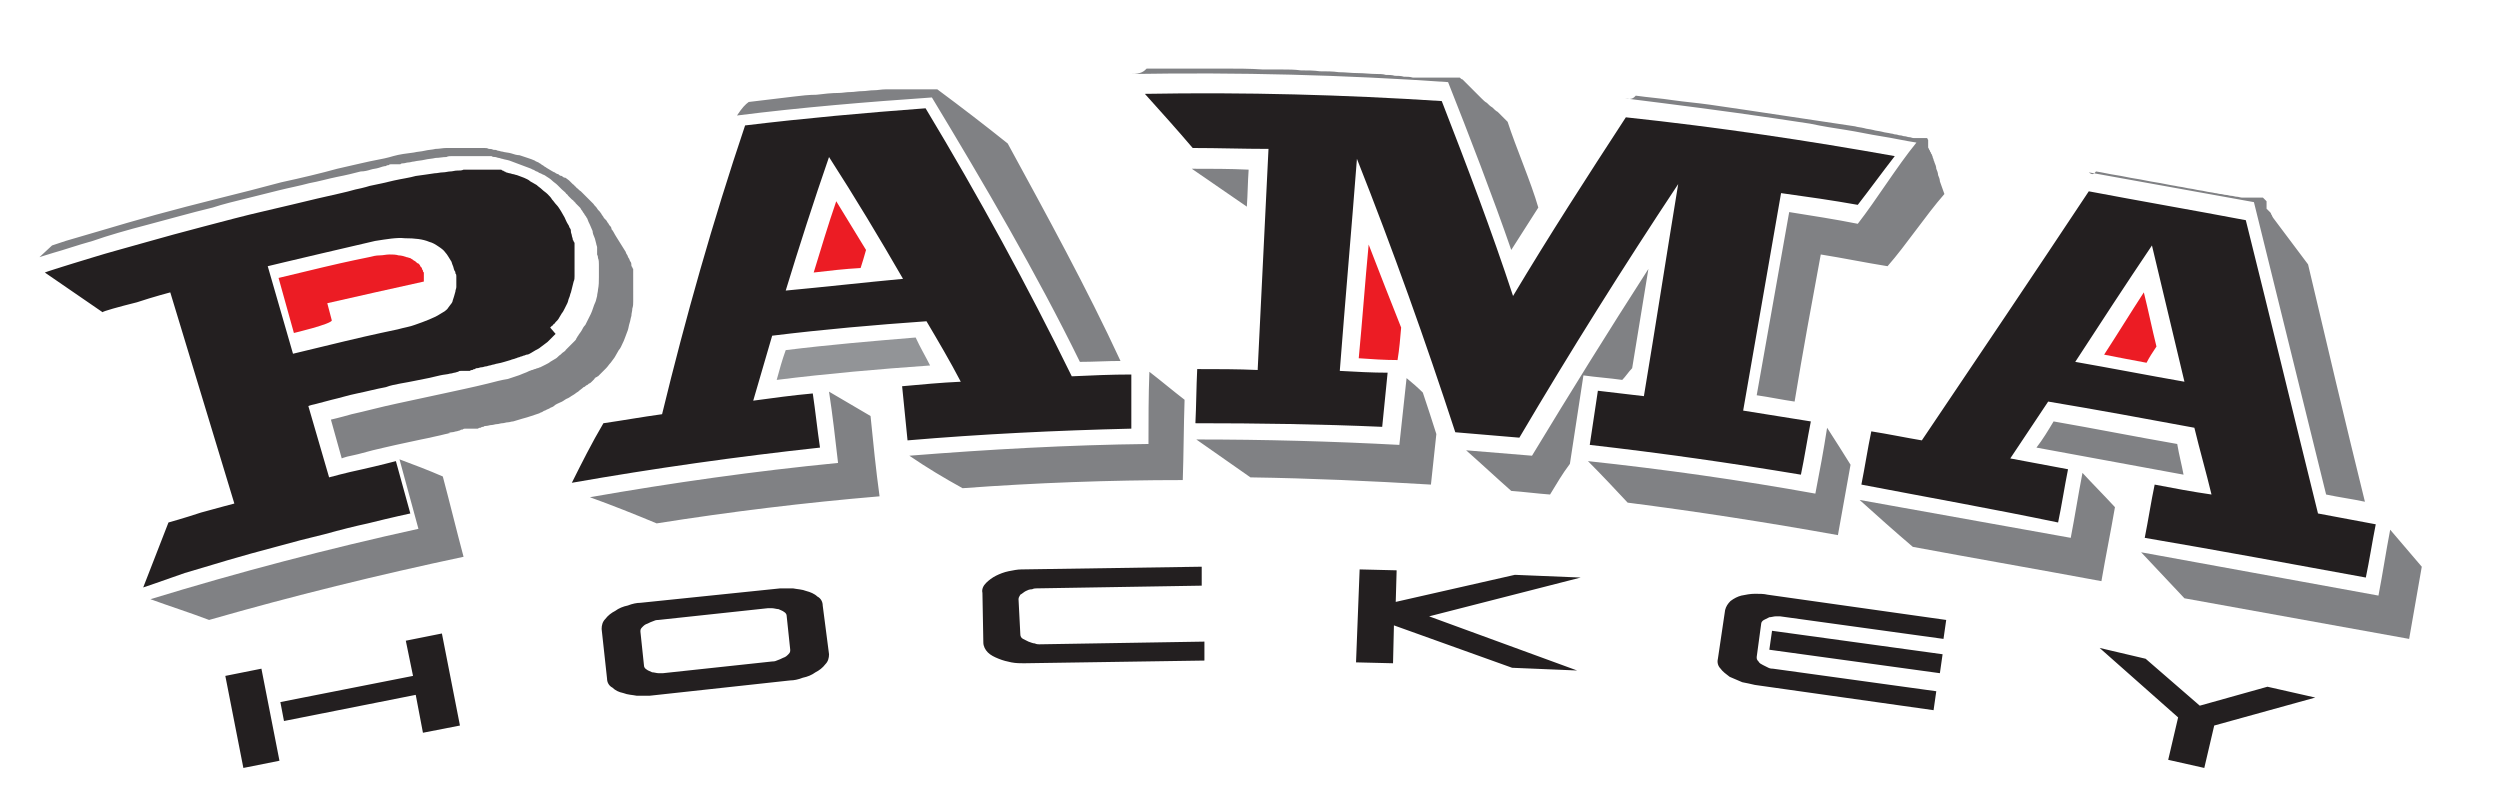 <svg width="170" height="54" xmlns="http://www.w3.org/2000/svg" viewBox="0 0 272.7 88"><path fill="#EC1C24" d="M30.4 36.9l-1.7-6.1 5-1.2c2.5-.6 5-1.1 5-1.1.4-.1.8-.2 1.2-.2.4 0 .7-.1 1.1-.1.3 0 .7 0 1 .1.3 0 .6.1.9.2.1 0 .3.1.4.1.1.1.2.1.3.2.1.1.2.1.3.2.1.1.2.2.3.2.1.1.2.2.2.3l.1.1s.1.1.1.2.1.1.1.2 0 .1.1.2V31.2l-5.4 1.2c-2.7.6-5.3 1.2-5.3 1.2l.5 1.9c0 .4-4.2 1.4-4.2 1.4"/><path fill="#808184" d="M14.5 66.4c9.8-3 19.7-5.6 29.7-7.8-.7-2.6-1.4-5.1-2.1-7.7 1.6.6 3.2 1.2 4.8 1.9.8 3 1.5 5.9 2.3 8.9-9.4 2-18.8 4.3-28.2 7-2.1-.8-4.3-1.5-6.5-2.3M98.6 50.5c8.8-.7 17.7-1.2 26.5-1.3 0-2.7 0-5.3.1-8 1.3 1 2.6 2.1 3.9 3.1-.1 3-.1 6-.2 8.9-8.1 0-16.3.3-24.4.9-2-1.1-4-2.3-5.9-3.6M223.5 49.6c5.4 1 10.9 2 16.3 3-.2-1.1-.5-2.2-.7-3.4-4.6-.8-9.1-1.7-13.7-2.5-.6 1-1.2 2-1.9 2.9M34.5 46.5s.9-.2 2.3-.6c1.4-.3 3.2-.8 5.1-1.2 1.9-.4 3.7-.8 5.1-1.1 1.4-.3 2.3-.5 2.3-.5.9-.2 1.8-.4 2.6-.6.8-.2 1.5-.4 2.2-.5l.9-.3c.3-.1.6-.2.8-.3.3-.1.5-.2.7-.3.1 0 .2-.1.3-.1.1 0 .2-.1.3-.1.1 0 .2-.1.3-.1.1 0 .2-.1.3-.1l.6-.3c.2-.1.4-.2.5-.3.2-.1.3-.2.5-.3.2-.1.3-.2.5-.4.2-.1.3-.3.5-.4.1-.1.2-.1.2-.2l.2-.2.1-.1.1-.1.1-.1.1-.1.1-.1.1-.1.1-.1.1-.1c.1-.1.2-.2.2-.3.1-.1.1-.2.2-.3.1-.2.3-.4.4-.6.1-.2.2-.4.4-.6l.3-.6.3-.6c.2-.4.3-.9.5-1.3.1-.2.1-.4.2-.7 0-.2.1-.5.1-.7.1-.5.1-.9.1-1.4v-1.4c0-.2 0-.5-.1-.7 0-.1 0-.2-.1-.4V28v-.2-.2-.2c0-.1-.1-.3-.1-.4-.1-.3-.1-.5-.2-.7-.1-.2-.2-.5-.2-.7-.1-.2-.2-.5-.3-.7-.1-.2-.2-.4-.3-.7-.1-.1-.1-.2-.2-.3-.1-.1-.1-.2-.2-.3-.1-.1-.1-.2-.2-.3-.1-.1-.1-.2-.2-.3l-.1-.1-.1-.1-.1-.1-.1-.1-.1-.1s0-.1-.1-.1c0 0 0-.1-.1-.1 0-.1-.1-.1-.2-.2l-.2-.2-.2-.2c-.1-.1-.1-.2-.2-.2-.1-.2-.3-.3-.5-.5l-.5-.5c-.2-.2-.4-.3-.6-.5-.2-.2-.4-.3-.7-.5-.1-.1-.2-.1-.4-.2-.1-.1-.3-.1-.4-.2-.1-.1-.3-.1-.4-.2-.1-.1-.3-.1-.4-.2-.3-.1-.5-.2-.8-.3-.3-.1-.5-.2-.8-.3-.3-.1-.5-.2-.8-.3-.3-.1-.5-.1-.8-.2-.1 0-.3-.1-.4-.1-.1 0-.3-.1-.4-.1-.1 0-.3 0-.4-.1H51.4h-.1-.1-.1-.1-.1-.1-.1H47.9c-.2 0-.4 0-.6.1-.4 0-.8.1-1.2.1-.4.1-.8.1-1.2.2-.4.1-.8.1-1.2.2-.2 0-.4.1-.6.1-.2 0-.4.1-.6.1-.1 0-.2 0-.3.1h-.1-.1-.1-.1-.1-.1-.1H41.2c-.1 0-.2 0-.3.1-.1 0-.2 0-.3.1-.2 0-.5.1-.8.2-.3.1-.6.1-.9.2-.3.1-.7.2-1.1.2l-1.2.3c-.4.1-.9.2-1.4.3-1 .2-2 .5-3.1.7-1.1.3-2.2.5-3.4.8l-3.6.9c-1.2.3-2.5.6-3.7 1-2.5.6-4.9 1.3-7.2 1.9-2.3.6-4.4 1.2-6.1 1.8-1.8.5-3.2 1-4.3 1.3-1 .3-1.6.5-1.6.5l1.4-1.3 1.5-.5c1-.3 2.4-.7 4.1-1.2 1.7-.5 3.7-1.1 5.9-1.7 2.2-.6 4.5-1.2 6.9-1.8 2.4-.6 4.8-1.2 7-1.8 2.3-.5 4.4-1 6.2-1.5 1.8-.4 3.4-.8 4.5-1 1.1-.2 1.7-.4 1.7-.4.7-.2 1.5-.3 2.3-.4.4-.1.8-.1 1.2-.2.4-.1.8-.1 1.2-.2.4 0 .8-.1 1.2-.1h4.2c.2 0 .3 0 .5.1.2 0 .3 0 .5.1.2 0 .3 0 .5.1.2 0 .3.1.5.1.3.1.7.1 1 .2.3.1.6.2.9.2l.9.3c.3.1.6.2.8.3.1.1.2.1.4.2.1.1.2.1.3.2.1.1.2.1.3.2.1.1.2.1.3.2.2.1.3.2.5.3.2.1.3.2.4.2.1.1.3.2.4.2.1.1.2.2.4.2.1.1.2.2.4.2.1.1.3.2.4.3l.2.2.2.2c.1.1.2.1.2.2.1.1.2.1.2.2.2.1.3.3.5.4l.9.9.5.5c.1.2.3.3.4.5.1.2.3.3.4.5.1.1.1.2.2.3.1.1.1.2.2.3l.1.1.1.1c.1.1.1.2.2.3.1.1.1.2.2.3.1.1.2.2.2.4.2.2.3.5.5.8.2.3.3.5.5.8.2.3.3.5.5.8.1.1.1.3.2.4.1.1.1.3.2.4.1.1.1.3.2.4.1.1.1.3.1.4 0 .1 0 .1.1.2 0 .1 0 .1.1.2V33.4c0 .3 0 .5-.1.8 0 .3-.1.5-.1.8-.1.3-.1.5-.2.8s-.1.5-.2.8c-.1.3-.2.5-.3.8-.1.3-.2.5-.3.7-.1.2-.2.5-.4.7-.1.2-.3.5-.4.7-.1.2-.3.4-.5.7-.2.2-.3.4-.5.6l-.3.3-.3.3-.3.3c-.1 0-.1.1-.2.1 0 0-.1 0-.1.1 0 0-.1 0-.1.1l-.1.1-.1.1-.1.1c-.1.1-.2.2-.3.2-.1.1-.2.2-.3.2-.1.1-.2.2-.3.2-.2.2-.4.3-.6.5-.2.1-.4.3-.6.4-.2.1-.4.3-.7.4-.2.1-.4.3-.7.4-.2.1-.5.2-.7.4-.1.1-.2.1-.4.2-.1.1-.2.1-.4.2-.1.1-.3.1-.4.2-.1.1-.3.1-.4.2l-.9.3c-.3.1-.6.2-1 .3-.3.1-.7.2-1 .3-.2 0-.4.1-.6.1-.2 0-.4.1-.6.1-.2 0-.4.1-.6.1-.2 0-.4.1-.6.1-.2 0-.4.1-.6.1-.1 0-.2 0-.3.1-.1 0-.2 0-.3.1-.1 0-.2 0-.3.1H50h-.1-.1-.1-.1-.1-.1c-.1 0-.2 0-.3.1-.1 0-.2 0-.3.1-.1 0-.3.1-.4.1-.1 0-.3.1-.5.1s-.3.1-.5.1c.6 0 .2 0-.2.1s-.8.2-1.3.3c-.4.1-.9.2-1.4.3-.5.1-.9.2-1.4.3-.9.2-1.9.4-2.7.6-.9.2-1.7.4-2.4.6-.7.2-1.3.3-1.7.4-.4.1-.6.2-.6.2l-1.2-4.3M124.9 7.6h8.6c1.4 0 2.8 0 4.3.1h2.1c.7 0 1.4 0 2.1.1.7 0 1.4 0 2.1.1.7 0 1.4 0 2.1.1.7 0 1.4.1 2.1.1.7 0 1.4.1 2.1.1.3 0 .7 0 1 .1.3 0 .7 0 1 .1.3 0 .7 0 1 .1.3 0 .7 0 1 .1H159.6c.1.1.2.2.3.2l.1.1.1.1.1.1.1.1.1.1.1.1.1.1.1.1.1.1.1.1.1.1.1.1.3.3.3.3.3.3c.2.2.4.4.6.5.2.2.4.4.6.5.2.2.4.4.6.5l1.1 1.1c.9 2.8 2.6 6.7 3.4 9.5-1 1.6-2 3.1-3 4.7-2-5.8-4.7-12.8-7-18.6-11.5-.8-23.2-1.1-35.1-.9 1.1 0 1.4-.3 1.7-.6M179.1 10.6c1.4.2 2.8.3 4.1.5 1.4.2 2.7.3 4.1.5 1.4.2 2.7.4 4.1.6.7.1 1.3.2 2 .3.7.1 1.3.2 2 .3.7.1 1.3.2 2 .3.7.1 1.3.2 2 .3.7.1 1.3.2 2 .3.7.1 1.3.2 2 .3.3.1.6.1 1 .2.3.1.6.1 1 .2.3.1.6.1 1 .2.3.1.6.1 1 .2.2 0 .3.1.5.1s.3.1.5.1.3.1.5.1.3.1.5.1.3.1.5.1H211.4c0 .1.1.2.1.2V16.3c0 .1 0 .1.1.2 0 .1 0 .1.1.2 0 .1 0 .1.1.2 0 .1 0 .1.1.2 0 .1.1.2.1.3 0 .1.1.2.1.3 0 .1.1.2.1.3.1.2.2.5.2.7.1.2.2.5.2.7.1.2.2.5.2.7.2.5.3.9.5 1.4-2.1 2.4-4.2 5.6-6.3 8-2.5-.4-4.9-.9-7.4-1.3-1 5.4-2 10.8-2.9 16.3-1.4-.2-2.8-.5-4.2-.7 1.2-6.8 2.4-13.5 3.6-20.3 2.5.4 5.1.8 7.6 1.3 2.1-2.7 4.3-6.3 6.5-9-1.3-.2-2.6-.5-3.9-.7-1.3-.2-2.6-.5-3.9-.7-1.3-.2-2.6-.4-4-.7-1.3-.2-2.7-.4-4-.6-5.4-.8-10.9-1.5-16.5-2.2.8.2 1-.1 1.2-.3M230.1 19c.7.1 1.5.3 2.2.4.7.1 1.5.3 2.2.4.7.1 1.5.3 2.2.4.7.1 1.5.3 2.2.4.4.1.7.1 1.1.2.4.1.7.1 1.1.2.4.1.7.1 1.1.2.4.1.7.1 1.1.2.2 0 .4.1.6.1.2 0 .4.1.6.1.2 0 .4.1.6.1.2 0 .4.1.6.1.2 0 .4.1.6.1H248.6l.1.1.1.1.1.1.1.1V23.1s0 .1.1.1c0 0 0 .1.1.1 0 0 0 .1.1.1 0 0 0 .1.1.1 0 .1.1.1.1.2s.1.1.1.2.1.1.1.2c.1.1.2.3.3.4.1.1.2.3.3.4.1.1.2.3.3.4.1.1.2.3.3.4.1.1.2.3.3.4.2.3.4.5.6.8.2.3.4.5.6.8.2.3.4.5.6.8.2.3.4.5.6.8 2 8.5 4.2 17.8 6.3 26.3-1.4-.3-2.9-.5-4.3-.8-2.6-10.6-5.4-21.8-8-32.4l-18.3-3.3c.5.4.6.1.8-.1M80.8 11.3c.8-.1 1.7-.2 2.5-.3s1.7-.2 2.5-.3c.8-.1 1.7-.2 2.5-.2.8-.1 1.7-.2 2.5-.2.4 0 .8-.1 1.3-.1.4 0 .8-.1 1.3-.1.4 0 .8-.1 1.3-.1.4 0 .8-.1 1.3-.1H101.7c2.7 2 5.3 4 7.8 6 4.3 7.9 8.8 16.1 12.5 24.1-1.5 0-3 .1-4.5.1-4.8-9.8-10.6-19.7-16.4-29.3-7.2.5-14.5 1.1-21.6 2 .6-.9.9-1.2 1.3-1.5M63.2 55.1c9.1-1.6 18.3-2.9 27.5-3.8-.3-2.6-.6-5.3-1-7.9 1.5.9 3.1 1.8 4.6 2.7.3 3 .6 6 1 8.9-8.3.7-16.5 1.7-24.7 3-2.4-1-4.9-2-7.4-2.9"/><path fill="#929497" d="M83.9 42.1c5.6-.7 11.3-1.2 17-1.6-.5-1-1.1-2-1.6-3.1-4.8.4-9.6.8-14.4 1.4-.4 1.1-.7 2.2-1 3.3"/><path fill="#808184" d="M173.8 51.1c8.4.9 16.9 2.1 25.2 3.6.5-2.6.9-4.7 1.3-7.3.9 1.4 1.8 2.8 2.6 4.1-.5 2.8-.9 5-1.4 7.8-7.8-1.4-15.5-2.6-23.3-3.6-1.4-1.5-2.9-3.1-4.4-4.6M130.4 48.7c7.5 0 15 .2 22.5.6.3-2.6.5-4.8.8-7.4.6.5 1.2 1 1.8 1.6.5 1.5 1 3 1.5 4.6-.2 2-.4 3.6-.6 5.6-6.7-.4-13.3-.7-20-.8l-6-4.2M160.3 49.9c1.7 1.5 3.3 3 5 4.5 1.4.1 2.9.3 4.3.4.8-1.3 1.3-2.2 2.2-3.4.5-3.3 1-6.5 1.5-9.8 1.4.2 2.9.3 4.3.5.4-.4.7-.9 1.1-1.3.6-3.7 1.2-7.4 1.8-11-4.5 7-8.6 13.6-12.9 20.7-2.5-.2-4.9-.4-7.3-.6"/><path fill="#EC1C24" d="M148.4 39.7c.4-4.2.7-8.4 1.1-12.6 1.2 3.1 2.4 6.2 3.6 9.2-.1 1.2-.2 2.4-.4 3.6-1.4 0-2.9-.1-4.3-.2"/><path fill="#808184" d="M129.9 18.7c2 1.4 4.1 2.8 6.1 4.2.1-1.4.1-2.7.2-4.1-2.1-.1-4.2-.1-6.3-.1M235.1 61.2c8.8 1.6 17.5 3.2 26.3 4.8.5-2.6.8-4.7 1.3-7.3 1.2 1.4 2.3 2.7 3.5 4.1-.5 2.8-.9 5.1-1.4 8l-24.9-4.5-4.8-5.1M203.9 55.4l23.4 4.2c.5-2.6.8-4.6 1.3-7.2 1.2 1.3 2.4 2.5 3.6 3.8-.5 2.9-1 5.3-1.5 8.2-7-1.3-13.9-2.5-20.9-3.8-2-1.7-3.9-3.4-5.9-5.2"/><path fill="#231F20" d="M39.4 26.7l-6 1.4c-3 .7-5.9 1.4-5.9 1.4l2.8 9.7 5.8-1.4c2.9-.7 5.8-1.3 5.8-1.3.7-.2 1.4-.3 1.9-.5.6-.2 1.1-.4 1.6-.6.5-.2.9-.4 1.2-.6.2-.1.3-.2.5-.3.1-.1.3-.2.4-.4.1-.1.2-.3.3-.4.1-.1.2-.3.2-.4.1-.3.2-.6.3-1 0-.2.1-.3.1-.5v-.6-.3-.3c0-.1 0-.2-.1-.3 0-.1 0-.2-.1-.3-.1-.2-.1-.4-.2-.6-.1-.2-.1-.4-.2-.5-.2-.3-.4-.7-.6-.9-.2-.3-.5-.5-.8-.7-.3-.2-.6-.4-1-.5-.7-.3-1.6-.4-2.7-.4-.9-.1-2 .1-3.3.3M13.7 65.1l1.4-3.6 1.4-3.6s1.8-.5 3.6-1.1c1.8-.5 3.7-1 3.7-1l-7.1-23.4s-1.9.5-3.7 1.1c-2 .5-3.8 1-3.8 1.1L6 32.4l-3.2-2.2s.5-.2 1.5-.5c.9-.3 2.3-.7 3.9-1.2s3.5-1 5.6-1.6c2.1-.6 4.3-1.2 6.6-1.8 2.3-.6 4.5-1.2 6.7-1.7s4.2-1 5.9-1.4c1.7-.4 3.2-.7 4.2-1 1-.2 1.6-.4 1.6-.4 1-.2 1.9-.4 2.7-.6.9-.2 1.7-.3 2.4-.5.8-.1 1.4-.2 2.1-.3.3 0 .6-.1.9-.1.3 0 .6-.1.8-.1.3 0 .5-.1.8-.1.3 0 .5 0 .7-.1H53.3c.1 0 .1 0 .2.1.1 0 .1 0 .2.1.1 0 .1 0 .2.1.1 0 .3.1.4.1.1 0 .3.1.4.1.1 0 .3.1.4.1.3.1.5.2.8.3.2.1.5.2.7.4.2.1.5.3.7.4.2.2.4.3.6.5.2.2.4.3.6.5.2.2.4.4.5.6.2.2.3.4.5.6.2.2.3.4.5.7.1.2.3.5.4.7.1.2.2.5.4.8.1.1.1.3.2.4.1.1.1.3.1.4 0 .1.1.3.1.4 0 .1.1.3.1.4 0 .1 0 .1.1.2 0 .1 0 .1.1.2V30.6c0 .2 0 .4-.1.6l-.3 1.2c-.1.2-.1.4-.2.6-.1.2-.1.4-.2.6l-.3.6c-.1.2-.2.4-.3.5-.1.2-.2.3-.3.5-.1.2-.2.3-.4.5-.1.1-.1.2-.2.2-.1.1-.1.2-.2.2l-.1.1-.1.1.6.7-.1.1-.1.1-.1.1-.2.2-.2.2-.2.2c-.1.1-.3.2-.4.3-.1.1-.3.2-.4.3-.1.1-.3.2-.5.3-.2.1-.3.2-.5.3-.2.1-.3.2-.5.2-.1 0-.2.1-.3.1-.1 0-.2.1-.3.1-.1 0-.2.1-.3.1-.1 0-.2.1-.3.1-.2.1-.4.1-.6.2-.4.1-.9.3-1.5.4-.1 0-.3.1-.4.1-.1 0-.3.1-.4.1-.1 0-.3.1-.4.1-.2 0-.3.1-.5.1s-.3.1-.5.1c-.1 0-.2 0-.2.1-.1 0-.2 0-.3.1-.1 0-.2 0-.3.1h-.1-.1-.1-.1-.1-.1-.1-.1-.1-.1c-.1 0-.2 0-.3.1-.1 0-.3.1-.4.1-.1 0-.3.1-.5.1-.3.1-.7.1-1.1.2-.4.1-.9.2-1.3.3l-1.5.3c-.5.1-1 .2-1.6.3-.5.1-1.1.2-1.6.4-1.1.2-2.2.5-3.2.7-1 .2-1.9.5-2.8.7-.8.2-1.5.4-1.9.5-.5.1-.7.2-.7.2l2.3 7.9s1.8-.5 3.7-.9c1.8-.4 3.7-.9 3.7-.9l1.6 5.8s-1.9.4-4.7 1.1c-1.4.3-3 .7-4.8 1.2-1.7.4-3.6.9-5.4 1.4-1.9.5-3.7 1-5.4 1.5-1.7.5-3.3 1-4.7 1.4-2.8 1-4.6 1.6-4.6 1.6zm71.2-32.9c1.5-4.9 3.1-9.9 4.8-14.8 2.9 4.5 5.6 9 8.2 13.5-4.3.4-8.7.9-13 1.3zM61.2 53.5c9.1-1.6 18.3-2.9 27.5-3.9-.3-2-.5-4-.8-6-2.2.2-4.4.5-6.6.8l2.1-7.2c5.7-.7 11.4-1.2 17.1-1.6 1.3 2.2 2.6 4.4 3.8 6.7-2.2.1-4.3.3-6.5.5l.6 6c8.2-.7 16.5-1.1 24.8-1.3v-6c-2.2 0-4.4.1-6.6.2-4.9-10-10.3-19.9-16.2-29.7-6.7.5-13.4 1.1-20 1.9-3.6 10.7-6.6 21.3-9.2 32-2.2.3-4.4.7-6.5 1-1.3 2.2-2.4 4.4-3.5 6.6zm69.1-6.6c.1-2 .1-4 .2-6 2.2 0 4.5 0 6.7.1.4-8.2.8-16.3 1.2-24.5-2.8 0-5.6-.1-8.4-.1-1.7-2-3.5-4-5.3-6 11.1-.2 22.1.1 32.9.8 2.8 7.2 5.5 14.3 7.9 21.6 4-6.7 8.2-13.2 12.5-19.8 10.3 1.1 20.3 2.6 29.8 4.3-1.4 1.8-2.7 3.6-4.1 5.4-2.8-.5-5.6-.9-8.5-1.3-1.4 8-2.8 16.1-4.2 24.1l7.5 1.2c-.4 2-.7 4-1.1 5.9-7.8-1.3-15.5-2.4-23.4-3.3l.9-6 5.1.6c1.3-7.8 2.5-15.6 3.8-23.5-6.1 9.2-12 18.6-17.6 28.1-2.4-.2-4.7-.4-7.1-.6-3.3-10.1-6.9-20.2-10.9-30.3-.6 7.8-1.3 15.7-1.9 23.5 1.8.1 3.6.2 5.3.2l-.6 6c-6.8-.3-13.8-.4-20.7-.4zm97.5-6.8c4 .7 8.1 1.5 12.1 2.2-1.2-5-2.4-10.1-3.6-15.1-2.9 4.3-5.7 8.6-8.5 12.9zm-23.7 13.6c.4-2 .7-4 1.1-5.9 1.9.3 3.8.7 5.6 1 6.2-9.2 12.4-18.4 18.5-27.6 5.8 1.1 11.6 2.1 17.4 3.2 2.7 10.8 5.3 21.6 8 32.5 2.1.4 4.3.8 6.4 1.2-.4 2-.7 4-1.1 5.9-8.2-1.5-16.3-3-24.5-4.4.4-2 .7-4 1.1-5.9 2.1.4 4.2.8 6.3 1.1-.6-2.5-1.3-4.9-1.9-7.4-5.4-1-10.8-2-16.2-2.9l-4.2 6.3c2.1.4 4.3.8 6.4 1.2-.4 2-.7 4-1.1 5.9-7.2-1.5-14.5-2.8-21.8-4.2z"/><path class="red-parts" fill="#EC1C24" d="M88 30.2c.8-2.6 1.6-5.3 2.5-7.9l3.3 5.4c-.2.7-.4 1.4-.6 2-1.8.1-3.5.3-5.2.5M231 39.3c1.5-2.3 2.9-4.6 4.4-6.9.5 2 .9 4 1.4 6-.4.6-.8 1.2-1.1 1.8-1.6-.3-3.2-.6-4.7-.9"/><path fill="#231F20" d="M254.4 77.3l-11.2 3.1-1.1 4.7-4-.9 1.1-4.7-8.7-7.7 5.1 1.2 6 5.2 7.5-2.1 5.3 1.2zm-61.9-4.5c0 .2 0 .3.2.5.1.2.3.3.5.4l.6.3c.2.1.4.1.5.1l18.1 2.5-.3 2.1-19.8-2.8c-.4-.1-.9-.2-1.4-.3-.5-.2-.9-.4-1.4-.6-.4-.3-.8-.6-1-.9-.3-.3-.4-.7-.3-1.1l.8-5.4c.1-.4.3-.7.6-1 .4-.3.8-.5 1.2-.6.5-.1 1-.2 1.5-.2s1 0 1.4.1l19.8 2.8-.3 2.1-18.1-2.5h-.5c-.2 0-.5.1-.7.1l-.6.3c-.2.1-.3.3-.3.4l-.5 3.7zm20.6-.3l-.3 2.1-18.9-2.6.3-2.1 18.9 2.6zm-60.8-3.2l-.1 4.2-4.1-.1.4-10.3 4.1.1-.1 3.5 13.2-3 7.3.3-16.8 4.3 16.4 6-7.2-.3-13.1-4.7zm-41.6-2.9c0-.2.1-.3.2-.5.2-.1.4-.3.6-.4.2-.1.4-.2.7-.2.2-.1.4-.1.5-.1l18.3-.3v-2.1l-20 .3c-.4 0-.9.1-1.4.2-.5.1-1 .3-1.4.5-.4.2-.8.5-1.1.8-.3.3-.5.7-.4 1.1l.1 5.5c0 .4.2.8.5 1.1.3.3.7.5 1.2.7.5.2.9.3 1.4.4.5.1 1 .1 1.4.1l20-.3v-2.1l-18.3.3c-.1 0-.3 0-.5-.1-.2 0-.4-.1-.7-.2l-.6-.3c-.2-.1-.3-.3-.3-.5l-.2-3.9zM68.8 70c0-.2 0-.3.2-.5s.3-.3.6-.4c.2-.1.4-.2.7-.3.2-.1.4-.1.5-.1l12.1-1.3h.5c.2 0 .5.1.7.1.2.1.5.2.6.3.2.1.3.3.3.4l.4 3.8c0 .2 0 .3-.2.5s-.3.3-.6.4c-.2.1-.4.2-.7.3-.2.1-.4.1-.5.1l-12.1 1.3h-.5c-.2 0-.5-.1-.7-.1-.2-.1-.5-.2-.6-.3-.2-.1-.3-.3-.3-.4l-.4-3.8zm16.6 5.4c.4 0 .9-.1 1.4-.3.5-.1 1-.3 1.4-.6.4-.2.8-.5 1.1-.9.3-.3.4-.7.4-1.1l-.7-5.4c0-.4-.2-.8-.6-1-.3-.3-.8-.5-1.2-.6-.5-.2-1-.2-1.5-.3h-1.4l-15.5 1.6c-.4 0-.9.1-1.4.3-.5.1-1 .3-1.4.6-.4.2-.8.5-1.1.9-.3.3-.4.7-.4 1.1l.6 5.5c0 .4.2.8.6 1 .3.3.7.5 1.2.6.5.2 1 .2 1.5.3h1.4l15.6-1.7zm-56.6 8.9l-2-10.2-4 .8 2 10.2 4-.8zm20-3.9l-2-10.2-4 .8.8 3.9-14.7 2.9.4 2.1L43.9 77l.8 4.2 4.1-.8z"/></svg>
